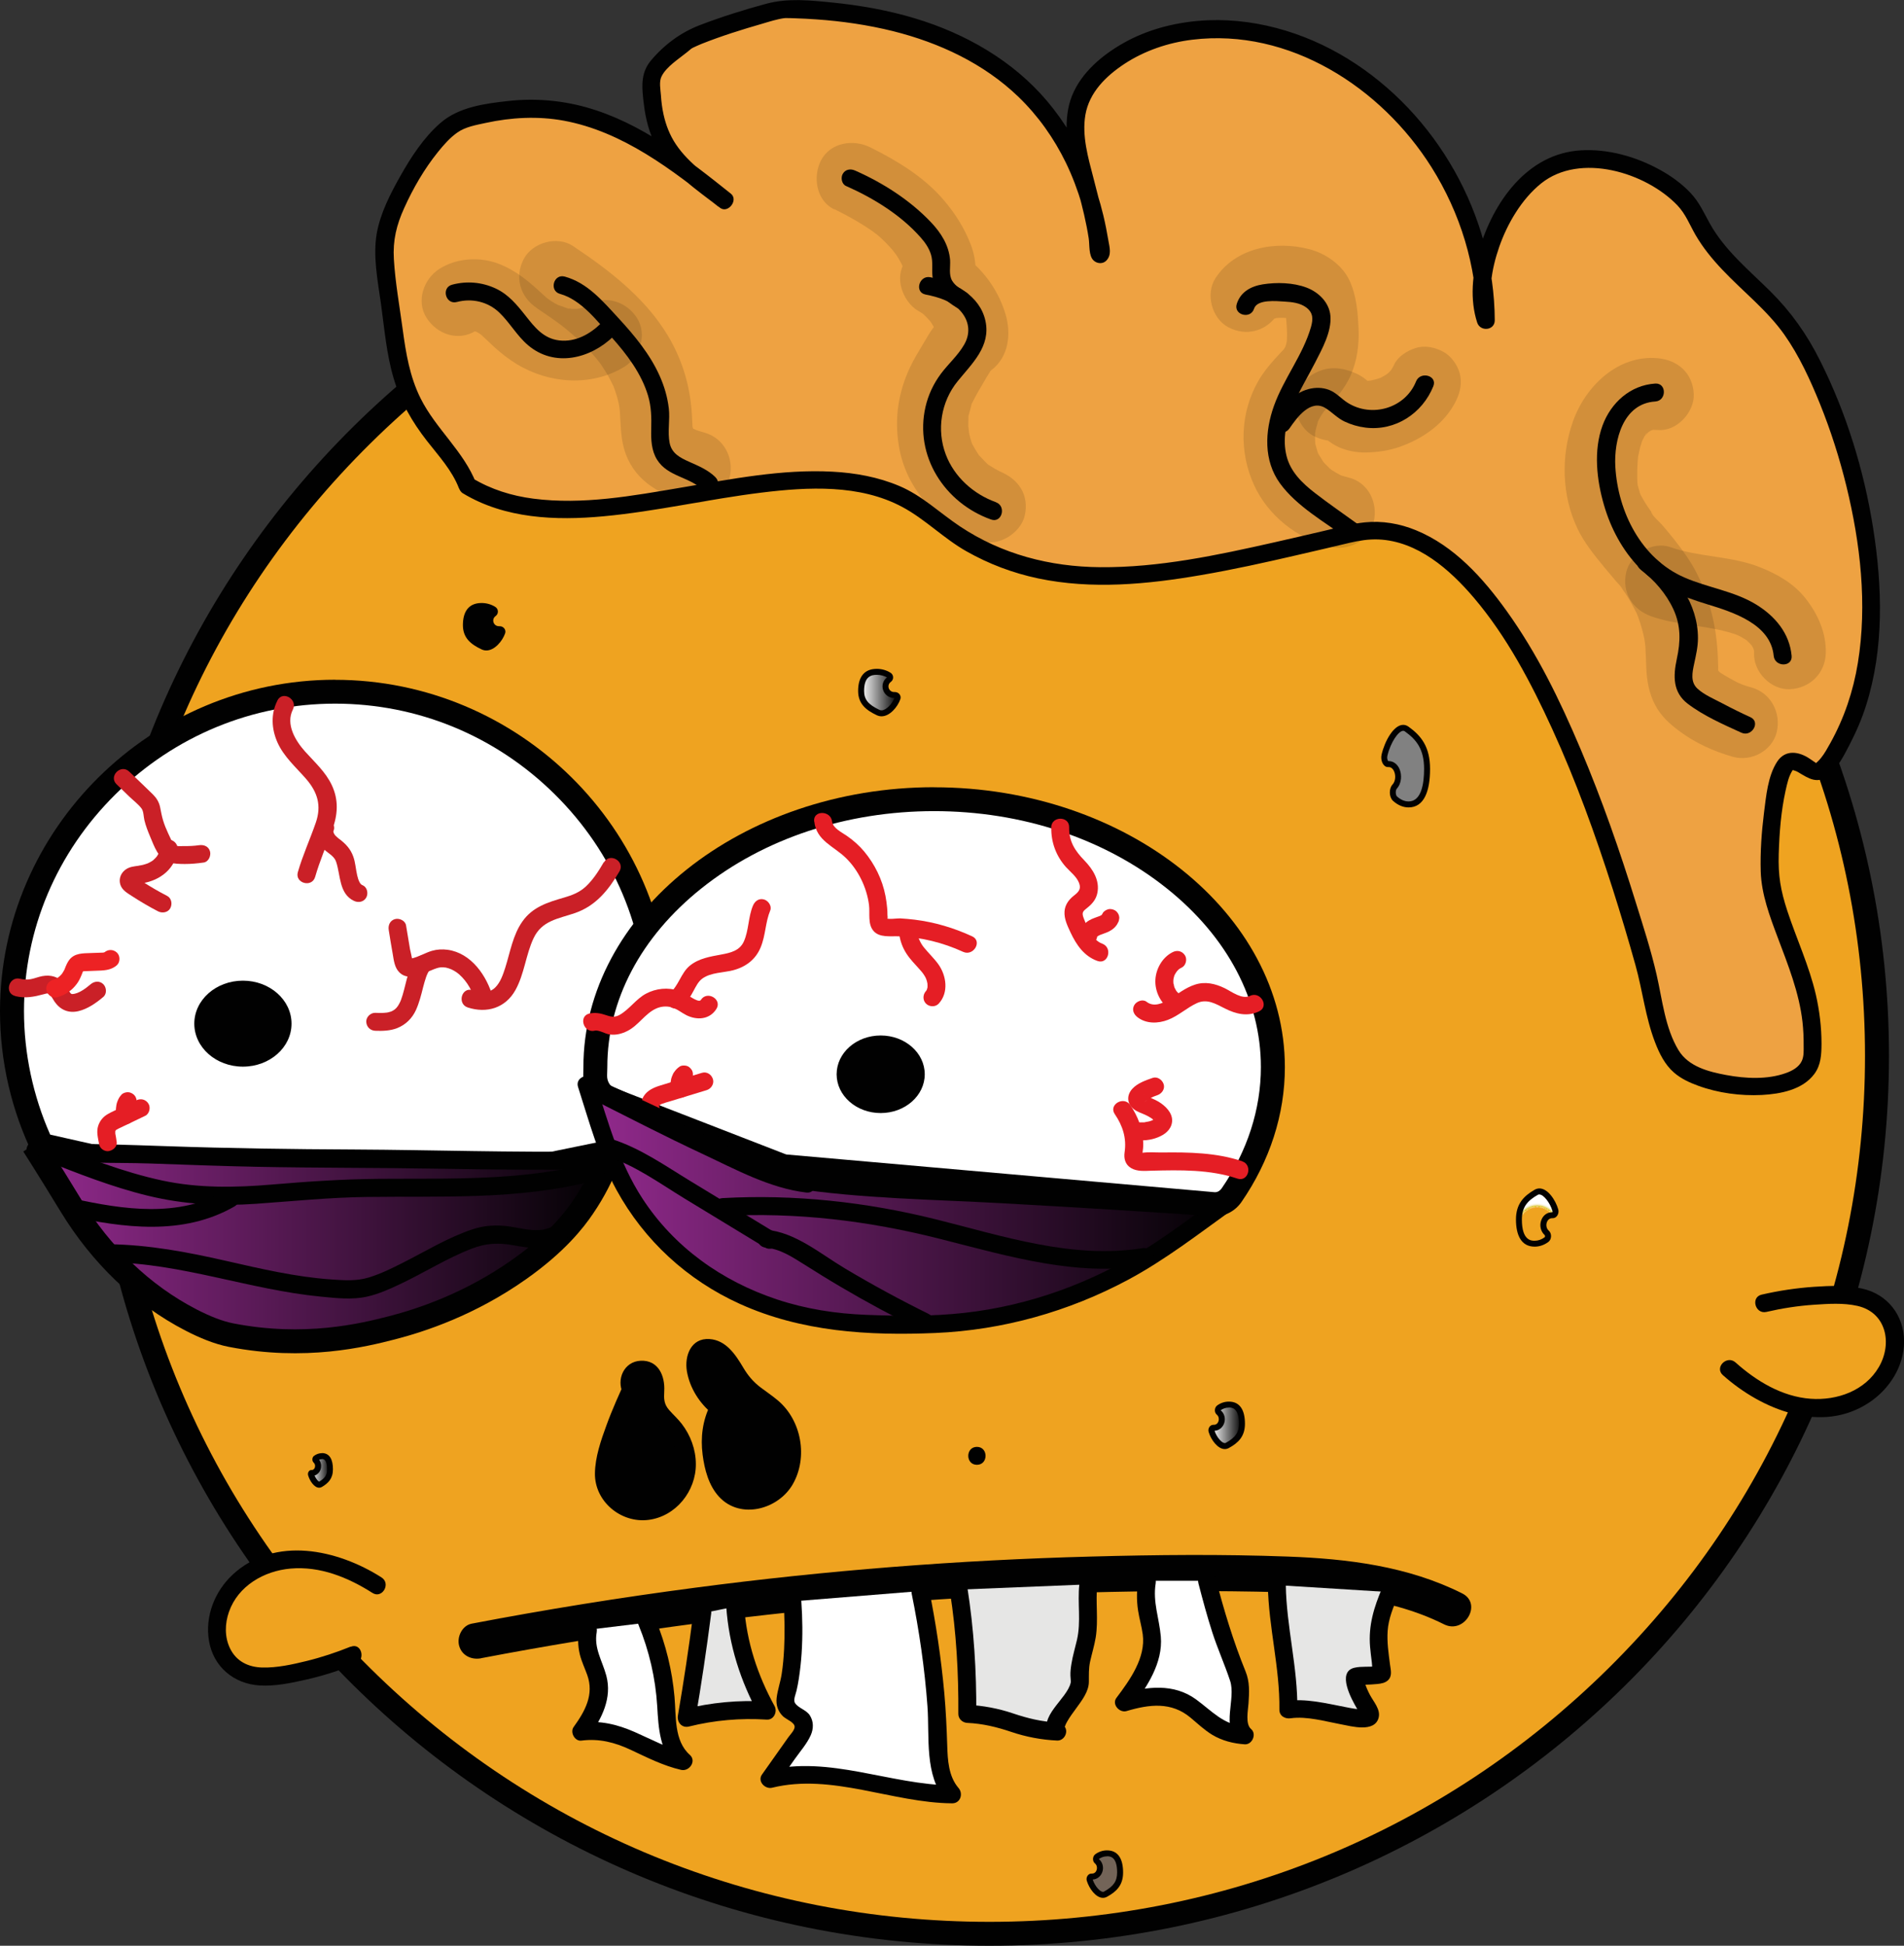 <?xml version="1.0" encoding="UTF-8"?>
<svg id="Layer_2" data-name="Layer 2" xmlns="http://www.w3.org/2000/svg" xmlns:xlink="http://www.w3.org/1999/xlink" viewBox="0 0 267.52 273.37">
  <rect x="0" y="0" width="267.52" height="273.37" fill="#333333" stroke="none"/>
  <defs>
    <style>
      .cls-1 {
        fill: url(#linear-gradient);
      }

      .cls-2 {
        opacity: .12;
      }

      .cls-3 {
        fill: url(#White_Black_2-2);
      }

      .cls-4 {
        fill: url(#White_Black_2-3);
      }

      .cls-5 {
        fill: #010101;
      }

      .cls-6 {
        fill: #efa320;
      }

      .cls-7 {
        fill: #ed2224;
      }

      .cls-8 {
        fill: #e6e6e5;
      }

      .cls-9 {
        fill: #eea242;
      }

      .cls-10 {
        fill: #fff;
      }

      .cls-11 {
        fill: #818181;
      }

      .cls-12 {
        fill: #736458;
      }

      .cls-13 {
        fill: #e51e25;
      }

      .cls-14 {
        fill: #ca2027;
      }

      .cls-15 {
        fill: url(#Golden_Ring);
      }

      .cls-16 {
        fill: url(#linear-gradient-2);
        stroke: #010101;
        stroke-miterlimit: 10;
        stroke-width: 3.36px;
      }

      .cls-17 {
        fill: url(#White_Black_2);
      }
    </style>
    <linearGradient id="White_Black_2" data-name="White, Black 2" x1="170.21" y1="200.24" x2="174.5" y2="200.24" gradientUnits="userSpaceOnUse">
      <stop offset="0" stop-color="#fff"/>
      <stop offset="1" stop-color="#010101"/>
    </linearGradient>
    <linearGradient id="White_Black_2-2" data-name="White, Black 2" x1="120.99" y1="97.3" x2="126.13" y2="97.3" xlink:href="#White_Black_2"/>
    <radialGradient id="Golden_Ring" data-name="Golden Ring" cx="3.74" cy="130.7" fx="3.74" fy="130.7" r="7.32" gradientTransform="translate(214.35 114.68) scale(.44)" gradientUnits="userSpaceOnUse">
      <stop offset=".74" stop-color="#fff" stop-opacity="0"/>
      <stop offset=".76" stop-color="#fff" stop-opacity="0"/>
      <stop offset=".77" stop-color="#fff" stop-opacity=".04"/>
      <stop offset=".79" stop-color="#fff" stop-opacity=".1"/>
      <stop offset=".79" stop-color="#fff" stop-opacity=".18"/>
      <stop offset=".8" stop-color="#fff" stop-opacity=".28"/>
      <stop offset=".81" stop-color="#fff" stop-opacity=".4"/>
      <stop offset=".82" stop-color="#fff" stop-opacity=".5"/>
      <stop offset=".82" stop-color="#dabf26"/>
      <stop offset=".83" stop-color="#f1dc3c"/>
      <stop offset=".84" stop-color="#f5e13f"/>
      <stop offset=".84" stop-color="#dabf26"/>
      <stop offset=".85" stop-color="#dfc845"/>
      <stop offset=".87" stop-color="#e7d676"/>
      <stop offset=".89" stop-color="#eee3a0"/>
      <stop offset=".91" stop-color="#f4edc2"/>
      <stop offset=".93" stop-color="#f9f5dd"/>
      <stop offset=".95" stop-color="#fcfaf0"/>
      <stop offset=".98" stop-color="#fefdfb"/>
      <stop offset="1" stop-color="#fff"/>
    </radialGradient>
    <linearGradient id="White_Black_2-3" data-name="White, Black 2" x1="43.69" y1="206.58" x2="46.37" y2="206.58" xlink:href="#White_Black_2"/>
    <linearGradient id="linear-gradient" x1="82.43" y1="169.25" x2="172.55" y2="169.25" gradientUnits="userSpaceOnUse">
      <stop offset="0" stop-color="#932a8e"/>
      <stop offset="1" stop-color="#010101"/>
    </linearGradient>
    <linearGradient id="linear-gradient-2" x1="4.71" y1="174.67" x2="85.21" y2="174.67" xlink:href="#linear-gradient"/>
  </defs>
  <g id="Layer_2-2" data-name="Layer 2">
    <g>
      <g>
        <ellipse class="cls-6" cx="139.01" cy="148.35" rx="124.72" ry="123.34"/>
        <path class="cls-5" d="m139.01,26.69c32.87,0,63.77,12.66,87.01,35.65,23.23,22.98,36.02,53.52,36.02,86.01s-12.79,63.04-36.02,86.01c-23.24,22.99-54.14,35.65-87.01,35.65s-63.77-12.66-87.01-35.65c-23.23-22.98-36.02-53.52-36.02-86.01s12.79-63.04,36.02-86.01c23.24-22.99,54.14-35.65,87.01-35.65m0-3.36c-69.81,0-126.4,55.97-126.4,125.02s56.59,125.02,126.4,125.02,126.4-55.97,126.4-125.02S208.82,23.33,139.01,23.33h0Z"/>
      </g>
      <g>
        <path class="cls-10" d="m5.86,160.88c-2.74-5.87-4.18-12.35-4.18-18.81,0-24.75,20.37-44.88,45.4-44.88s45.4,20.14,45.4,44.88c0,6.64-1.52,13.3-4.41,19.3l-41.91,8.58-40.3-9.07Z"/>
        <path class="cls-5" d="m47.08,98.86c11.6,0,22.56,4.52,30.86,12.73,8.29,8.2,12.86,19.02,12.86,30.47,0,6.12-1.34,12.25-3.89,17.82l-40.73,8.34-39.13-8.81c-2.41-5.45-3.68-11.41-3.68-17.35,0-11.45,4.57-22.27,12.86-30.47,8.3-8.21,19.26-12.73,30.86-12.73m0-3.36C21.25,95.5,0,116.52,0,142.07c0,7.02,1.6,13.95,4.69,20.27l41.44,9.33,43.07-8.82c3.25-6.45,4.95-13.57,4.95-20.78,0-25.54-21.25-46.56-47.08-46.56h0Z"/>
      </g>
      <g>
        <path class="cls-10" d="m170.73,169.18c-.08,0-.15,0-.23-.01l-60.05-5.29c-.25-.02-.49-.08-.72-.17l-24.1-9.36c-1.23-.48-2.06-1.84-2.01-3.32.01-.44.02-.83.02-1.13,0-20.75,21.35-37.64,47.6-37.64s47.6,16.88,47.6,37.64c0,6.27-2.01,12.49-5.8,18-.55.79-1.41,1.27-2.31,1.27Z"/>
        <path class="cls-5" d="m131.24,113.96c12.32,0,23.92,3.85,32.68,10.84,8.54,6.81,13.24,15.73,13.24,25.12,0,5.92-1.9,11.82-5.51,17.04-.24.34-.57.54-.92.54-.03,0-.05,0-.08,0l-60.05-5.29c-.09,0-.18-.03-.26-.06l-24.1-9.35c-.57-.22-.96-.93-.94-1.7.02-.46.03-.87.03-1.18,0-9.39,4.7-18.31,13.24-25.12,8.76-6.99,20.36-10.84,32.68-10.84m0-3.36c-27.03,0-49.28,17.75-49.28,39.32,0,.28-.01.66-.02,1.07-.07,2.2,1.18,4.2,3.08,4.94l24.1,9.35c.38.15.78.24,1.18.28l60.05,5.29c.13.01.25.02.38.02,1.44,0,2.81-.73,3.69-1.99,3.99-5.79,6.1-12.31,6.1-18.95,0-21.57-22.24-39.32-49.28-39.32h0Z"/>
      </g>
      <g>
        <path class="cls-5" d="m34.13,149.44c-3.53,0-6.41-2.52-6.41-5.62s2.87-5.62,6.41-5.62,6.41,2.52,6.41,5.62-2.87,5.62-6.41,5.62Z"/>
        <path class="cls-5" d="m34.13,138.62c3.3,0,5.99,2.33,5.99,5.2s-2.69,5.2-5.99,5.2-5.99-2.33-5.99-5.2,2.69-5.2,5.99-5.2m0-.84c-3.77,0-6.83,2.7-6.83,6.04s3.06,6.04,6.83,6.04,6.83-2.7,6.83-6.04-3.06-6.04-6.83-6.04h0Z"/>
      </g>
      <path class="cls-5" d="m67.61,232.97c17.9-3.42,35.97-5.93,54.13-7.48,18.22-1.56,36.52-2.19,54.81-1.87,8.9.16,18.22.53,26.34,4.59,2.89,1.45,5.45-2.9,2.54-4.35-7.62-3.82-16.09-4.86-24.51-5.17-9.2-.34-18.44-.25-27.64,0-18.61.49-37.19,1.95-55.64,4.38-10.5,1.38-20.96,3.06-31.37,5.05-1.34.26-2.1,1.86-1.76,3.1.38,1.4,1.76,2.02,3.1,1.76h0Z"/>
      <g>
        <path class="cls-10" d="m82.62,228.98c-1.1,5.67,4.72,6.61-.93,14.31,5.78-.83,8.65,2.9,14.35,4.16-2.25-1.89-2.26-5.24-2.45-8.16-.25-3.88-1.15-7.72-2.64-11.32"/>
        <path class="cls-5" d="m81.4,228.64c-.23,1.3-.24,2.57.08,3.85.25.98.69,1.89,1.03,2.84.98,2.75-.29,5.06-1.92,7.32-.52.73.17,2.02,1.09,1.9,2.49-.32,4.69.24,6.93,1.29s4.57,2.24,7.08,2.82c1.15.27,2.22-1.23,1.23-2.11-2.24-1.99-1.9-5.43-2.15-8.15-.33-3.71-1.21-7.33-2.62-10.77-.26-.63-.84-1.07-1.55-.88-.6.16-1.14.92-.88,1.55,1.49,3.64,2.38,7.47,2.62,11.4.18,3.05.34,6.46,2.79,8.64l1.23-2.11c-2.57-.6-4.81-1.85-7.21-2.9s-4.84-1.65-7.47-1.3l1.09,1.9c1.8-2.49,3.25-5.38,2.42-8.5-.56-2.09-1.76-3.85-1.35-6.11.28-1.59-2.14-2.27-2.43-.67h0Z"/>
      </g>
      <g>
        <path class="cls-10" d="m111.35,224.99c.28,3.82.22,9.2-.8,12.9-.15.55-.32,1.15-.12,1.69.42,1.13,2.18,1.36,2.51,2.52.2.72-.25,1.44-.68,2.06-1.37,1.93-2.74,3.87-4.11,5.8,8.36-2.16,17,2.15,25.64,2.14-1.84-2-1.91-4.97-1.98-7.67-.17-6.77-1.15-14.25-2.51-20.89"/>
        <path class="cls-5" d="m110.09,224.99c.16,2.23.19,4.47.08,6.7-.06,1.17-.16,2.34-.34,3.5s-.58,2.24-.71,3.38c-.11.98.18,1.87.89,2.56.47.45,1.69.87,1.64,1.52-.03.47-.64,1.08-.9,1.45-.41.58-.82,1.16-1.23,1.74-.82,1.16-1.64,2.32-2.46,3.48-.67.94.43,2.09,1.42,1.85,8.43-2.07,16.87,2.13,25.31,2.19,1.16,0,1.58-1.35.89-2.15-1.41-1.64-1.53-3.94-1.59-6-.08-2.45-.19-4.9-.41-7.34-.45-4.92-1.18-9.82-2.16-14.66-.32-1.59-2.75-.92-2.43.67,1.06,5.22,1.83,10.51,2.22,15.82.32,4.37-.47,9.73,2.59,13.29l.89-2.15c-8.74-.07-17.21-4.25-25.98-2.1l1.42,1.85c.82-1.16,1.64-2.32,2.46-3.48.75-1.06,1.69-2.12,2.22-3.31.41-.92.43-1.95-.14-2.82-.5-.76-1.62-1-2.07-1.72-.27-.43.11-1.26.22-1.74.13-.55.23-1.11.32-1.67.18-1.18.31-2.36.39-3.55.16-2.44.13-4.89-.04-7.33-.11-1.61-2.63-1.62-2.52,0h0Z"/>
      </g>
      <g>
        <path class="cls-8" d="m98.67,226.66c-.63,4.91-1.36,9.81-2.2,14.69,3.67-.93,7.49-1.27,11.27-1.02-2.6-4.7-4.09-9.28-4.44-14.62"/>
        <path class="cls-5" d="m97.41,226.66c-.62,4.8-1.34,9.59-2.16,14.36-.16.94.55,1.8,1.55,1.55,3.58-.89,7.25-1.21,10.94-.97.99.06,1.52-1.11,1.09-1.9-2.39-4.35-3.93-9.02-4.27-13.99-.11-1.61-2.63-1.62-2.52,0,.37,5.42,2,10.5,4.61,15.26l1.09-1.9c-3.9-.25-7.81.12-11.61,1.06l1.55,1.55c.86-4.99,1.6-10,2.25-15.03.09-.68-.64-1.26-1.26-1.26-.75,0-1.17.58-1.26,1.26h0Z"/>
      </g>
      <g>
        <path class="cls-8" d="m134.69,223.34c.9,5.65,1.26,11.74,1.21,17.46,6.01.23,6.62,2.25,12.63,2.48-1.17-1.58,3.47-5.25,3.18-7.2-.31-2.12.8-4.53,1.06-6.66.3-2.42-.16-4.39.13-6.82"/>
        <path class="cls-5" d="m133.48,223.67c.89,5.66,1.21,11.4,1.17,17.13,0,.7.58,1.23,1.26,1.26,2.17.1,4.15.58,6.19,1.27s4.21,1.11,6.44,1.21c.94.04,1.59-1.11,1.09-1.9-.1-.16-.07.12,0-.1.09-.25.19-.47.33-.7.37-.65.83-1.25,1.27-1.86.77-1.07,1.75-2.31,1.76-3.69.01-1-.04-1.87.18-2.87.25-1.12.59-2.22.78-3.35.4-2.48-.04-4.98.22-7.47.17-1.61-2.35-1.6-2.52,0-.28,2.6.26,5.22-.33,7.79-.26,1.13-.6,2.24-.78,3.38-.09.55-.16,1.11-.14,1.66,0,.31.08.77.04.97-.52,2.36-4.73,4.78-2.99,7.5l1.09-1.9c-2.17-.1-4.15-.58-6.19-1.27s-4.21-1.11-6.44-1.21l1.26,1.26c.04-5.96-.33-11.91-1.26-17.8-.25-1.6-2.68-.92-2.43.67h0Z"/>
      </g>
      <g>
        <path class="cls-10" d="m161.18,222.09c-1.2,6.98,4.01,7.55-3.23,17.08,10.97-3.36,9.47,4.21,16.95,4.62-1.71-1.27-.06-6.13-.87-8.09-1.97-4.73-3.15-8.65-4.42-13.61"/>
        <path class="cls-5" d="m159.96,221.76c-.25,1.53-.29,3.02-.05,4.55.17,1.11.5,2.19.65,3.31.44,3.29-1.79,6.39-3.7,8.93-.68.9.44,2.14,1.42,1.85,3.22-.96,6.3-1.33,8.99.92.99.83,1.94,1.73,3.05,2.41,1.4.84,2.96,1.23,4.57,1.34,1.05.07,1.72-1.45.89-2.15s-.42-2.64-.36-3.58c.11-1.59.19-3.04-.42-4.53-1.73-4.24-3.04-8.61-4.19-13.04-.41-1.57-2.84-.9-2.43.67.6,2.31,1.22,4.62,1.95,6.89s1.74,4.51,2.5,6.8c.87,2.6-1.31,6.47,1.17,8.57l.89-2.15c-2.98-.2-4.59-2.15-6.84-3.79-3.12-2.28-6.93-1.83-10.44-.78l1.42,1.85c2.12-2.82,4.39-6.2,4.07-9.9-.22-2.57-1.15-4.86-.72-7.49.26-1.59-2.17-2.27-2.43-.67h0Z"/>
      </g>
      <g>
        <path class="cls-8" d="m179.4,222.7c.05,5.2,1.72,12.3,1.62,17.5,4.31-.68,13.18,3.08,11.2-.01-1.83-2.86-1.97-4.51-1.78-4.61.43-.23,3.83-.04,3.77-.51-.67-5.29-1.02-6.47,1.1-11.38"/>
        <path class="cls-5" d="m178.14,222.7c.09,5.87,1.7,11.62,1.62,17.5-.01.9.81,1.33,1.59,1.21,2.26-.32,4.85.44,7.11.86,1.44.27,4.63,1.17,5.23-.89.35-1.19-.73-2.32-1.23-3.29-.29-.56-.55-1.13-.72-1.74-.05-.17-.09-.34-.12-.51.05.37.01.01.01.01,0-.03,0-.07,0-.1-.01.47-.28.81-.81,1.02,0,0,.12-.02.17-.03.26-.02.53-.03.79-.04.57-.02,1.14-.04,1.71-.1s1.1-.14,1.52-.52c.65-.61.39-1.46.29-2.23-.2-1.56-.44-3.14-.33-4.71.11-1.67.77-3.29,1.42-4.81.27-.63.18-1.34-.45-1.72-.53-.32-1.46-.17-1.72.45-1.17,2.72-1.97,5.32-1.72,8.3.06.74.16,1.48.25,2.21.05.42.04.95.17,1.34.21.62,1.09-.76.62-.84-.02,0-.36.06-.19.03-1,.14-2.05-.02-3.04.21-2.55.59-.38,4.49.32,5.69.19.33.41.65.6.98.12.22,0,.07.02-.08.03-.35.2-.53.47-.73.21-.15-.03.06-.07,0,.01.02.29-.01,0,0-.92.01-1.68-.15-2.6-.33-2.73-.52-5.56-1.25-8.36-.85l1.59,1.21c.08-5.88-1.53-11.63-1.62-17.5-.02-1.62-2.54-1.62-2.52,0h0Z"/>
      </g>
      <g>
        <path class="cls-5" d="m89.12,194.24c-1.55,3.4-3.1,6.83-3.94,10.46-.27,1.16-.46,2.38-.22,3.54.53,2.53,3.26,4.33,5.87,4.07,2.6-.26,4.84-2.36,5.48-4.88s-.22-5.28-1.97-7.2c-.83-.9-1.88-1.71-2.19-2.89-.36-1.39.39-3.06-.48-4.21-.55-.73-1.7-.93-2.47-.43s-1.03,1.63-.57,2.42"/>
        <path class="cls-5" d="m88.03,193.6c-.99,2.18-1.99,4.37-2.81,6.62-.78,2.13-1.6,4.48-1.63,6.78-.05,3.94,3.64,7.02,7.51,6.54s6.7-4.05,6.67-7.87c-.01-2.02-.74-4.01-1.97-5.61-.54-.71-1.19-1.28-1.78-1.95-.74-.85-.75-1.57-.69-2.66.12-2.13-.82-4.39-3.32-4.27-2.34.11-3.44,2.62-2.48,4.58.72,1.46,2.89.18,2.18-1.27-.17-.36.04-.76.42-.8.6-.07.7.58.71,1.03.04,1.48-.23,2.81.61,4.14.72,1.15,1.88,1.94,2.62,3.08.78,1.2,1.23,2.59,1.18,4.03-.09,2.5-2.11,4.97-4.7,5.1-1.25.07-2.49-.44-3.37-1.33-1.05-1.05-1.21-2.42-.97-3.84.64-3.85,2.39-7.51,3.99-11.04.67-1.47-1.5-2.75-2.18-1.27h0Z"/>
      </g>
      <g>
        <path class="cls-5" d="m100.89,198.03c-1.28,2.43-1.25,5.37-.57,8.03.36,1.41.93,2.83,2.06,3.77,1.88,1.57,4.92,1.22,6.73-.42,1.81-1.65,2.45-4.29,2.1-6.69-.22-1.48-.79-2.93-1.77-4.07-1.45-1.69-3.67-2.61-5.08-4.34-.69-.85-1.16-1.85-1.76-2.76s-1.41-1.77-2.46-2.08c-.49-.14-1.05-.15-1.5.09-.96.5-1.09,1.82-.89,2.88.4,2.11,1.61,4.05,3.32,5.36"/>
        <path class="cls-5" d="m99.8,197.39c-1.09,2.18-1.39,4.57-1.08,6.98.27,2.09.85,4.33,2.31,5.92,3.01,3.26,8.35,1.77,10.37-1.78,2.15-3.78,1.21-8.96-2.1-11.75-.78-.66-1.63-1.22-2.43-1.83-1.03-.78-1.77-1.66-2.43-2.77-1.08-1.82-2.42-3.88-4.76-4.03-2.59-.17-3.53,2.36-3.17,4.52.4,2.37,1.8,4.56,3.67,6.04,1.26.99,3.05-.78,1.78-1.78-1.21-.95-2.17-2.16-2.68-3.62-.27-.78-.89-3.24.77-2.51,1.49.66,2.1,2.65,3,3.88s2.19,2.19,3.46,3.11,2.48,2.01,3.05,3.58c.53,1.44.63,3.04.22,4.53-.7,2.55-3.71,4.91-6.32,3.2-1.48-.97-1.96-3.06-2.21-4.69-.3-1.93-.15-3.95.73-5.71.72-1.45-1.45-2.72-2.18-1.27h0Z"/>
      </g>
      <g>
        <path class="cls-9" d="m65.68,68.22c17.67,10.85,48.67-9.58,64.97,4.11,15.82,13.28,33.26,8.66,59.32,2.57,19.77-4.62,34.08,35.41,41.19,60.95,1.18,4.25,1.83,11.6,5.13,14.13,4.15,3.19,17.96,4.43,18.32-1.81.58-10.16-4.43-16.25-5.86-24.28-.48-2.68.31-16.98,2.96-16.98,3.09,0,3.03,5.21,7.55-3.89,7.89-15.91,1.46-41.96-6.69-55.49-3.83-6.34-11.1-10.05-14.1-16.86-2.54-5.77-13.26-10.21-20.03-7.54-6.77,2.67-12.08,14.79-9.67,21.83,0-17.18-11.58-33.71-27.4-39.14-9.15-3.14-20.23-2.36-27.18,4.53-6.71,6.66-.6,14.54.29,25.27.02.2.26-.05.23-.25C151.18,10.42,132.57,1.6,110.36,1.23c-1.44-.02-12.98,3.63-14.07,4.6-1.17,1.04-4.79,3.61-4.79,5.2,0,9.64,3.42,11.77,10.28,17.07-12.28-9.84-21.77-15.78-36.72-11.35-4.23,1.25-10.38,12.15-10.96,16.65-.43,3.31.99,10.82,1.37,14.14,1.45,12.48,7.81,14.33,10.21,20.69"/>
        <path class="cls-5" d="m65.04,69.31c5.91,3.57,13.03,3.85,19.73,3.23,7.47-.69,14.79-2.42,22.23-3.33,6.53-.8,13.79-1.19,19.78,2.02,3.21,1.72,5.79,4.4,8.98,6.21s6.55,3.07,10.08,3.82c7.56,1.59,15.36.84,22.9-.46,4.51-.77,8.97-1.76,13.42-2.79,2.5-.57,4.99-1.16,7.48-1.75,1.34-.31,2.64-.52,4.03-.47,5.5.23,10.03,4.22,13.42,8.2,4.63,5.45,8.04,11.95,11,18.42,3.34,7.3,6.07,14.87,8.51,22.51,1.13,3.54,2.19,7.1,3.19,10.68s1.4,7.33,2.74,10.81c.6,1.57,1.38,3.17,2.68,4.29.98.85,2.17,1.4,3.38,1.84,2.81,1.03,5.97,1.45,8.95,1.3,2.61-.14,5.72-.72,7.38-2.95.94-1.27,1-2.73,1.01-4.26,0-2.3-.28-4.61-.79-6.86-.94-4.06-2.71-7.84-4.01-11.78-.96-2.94-1.3-4.97-1.21-8s.32-5.99.96-8.9c.22-.98.44-2.08,1.02-2.92-.11.16.13-.31.02-.03.02-.05-.23-.03-.05.04.19.08.44.11.73.28,1.53.91,2.81,1.83,4.44.39,1.23-1.08,2.04-2.71,2.79-4.14.94-1.81,1.76-3.68,2.37-5.63,2.53-7.97,2.28-16.67.99-24.84s-3.77-16.23-7.48-23.61c-1.82-3.63-4.04-6.79-6.93-9.66-3.03-3.01-6.46-5.8-8.56-9.6-.84-1.52-1.47-2.96-2.68-4.25s-2.74-2.4-4.31-3.26c-3.32-1.84-7.26-2.96-11.08-2.74-7.59.43-12.37,7.32-14.34,14.07-.94,3.24-1.32,6.87-.26,10.13.43,1.32,2.48,1.13,2.47-.33-.07-14.69-8.14-29.02-20.65-36.73-6.22-3.83-13.63-5.95-20.96-5.33-3.66.31-7.27,1.28-10.49,3.08-3.01,1.69-5.97,4.15-7.29,7.43s-.71,7.12.13,10.56c.5,2.05,1.08,4.09,1.56,6.15.25,1.11.48,2.23.65,3.35.14.9-.03,2.45.7,3.11.49.45,1.29.51,1.78,0,.77-.81.45-1.84.28-2.83-.2-1.18-.43-2.36-.71-3.53-.5-2.06-1.13-4.1-1.93-6.06-1.47-3.63-3.44-7-5.98-10-4.81-5.68-11.43-9.45-18.49-11.59-3.82-1.16-7.77-1.85-11.73-2.25-3.12-.31-6.19-.64-9.24.18s-6.32,1.85-9.37,3.02c-2.67,1.03-5.01,2.78-6.85,4.99-1.51,1.82-1.23,3.92-.96,6.15.25,2.05.75,4.05,1.74,5.87,2,3.69,5.71,6.13,8.95,8.63,1.12.87,2.64-1.08,1.53-1.98-6.14-4.91-12.65-9.99-20.34-12.14-3.55-.99-7.29-1.29-10.96-.88-3.29.37-6.93.84-9.51,3.09-2.34,2.03-4.13,4.79-5.64,7.47-1.38,2.45-2.78,5.17-3.29,7.96-.58,3.2.11,6.68.56,9.86.49,3.5.78,7.12,1.78,10.52s2.61,6.18,4.71,8.87c1.64,2.1,3.5,4.1,4.48,6.63.58,1.5,3.02.85,2.43-.67-1.75-4.52-5.67-7.65-7.82-11.96-1.52-3.05-2.06-6.34-2.51-9.68s-1.04-6.56-1.24-9.87c-.16-2.63.37-4.81,1.46-7.2,1.25-2.77,2.82-5.48,4.73-7.85.79-.98,1.67-1.99,2.7-2.72,1.17-.83,2.65-1.07,4.02-1.37,3.58-.78,7.32-.98,10.94-.32,8.31,1.53,15.28,6.92,21.72,12.07l1.53-1.98c-2.61-2.01-5.61-3.98-7.47-6.76-.86-1.28-1.41-2.7-1.74-4.2-.2-.9-.31-1.81-.37-2.72-.06-.81-.28-1.88.09-2.62.67-1.38,2.44-2.47,3.6-3.42.13-.11.71-.58.59-.5-.19.13.19-.1.23-.12.4-.18.79-.37,1.19-.53,2.79-1.11,5.67-2.01,8.55-2.84,1.03-.3,2.11-.66,3.18-.79-.24.03,0,0,.1,0,.44-.01.88.02,1.32.03.98.03,1.96.08,2.94.15,3.65.25,7.29.78,10.84,1.66,6.5,1.63,12.74,4.54,17.6,9.22,2.77,2.67,5,5.82,6.68,9.28.92,1.9,1.66,3.88,2.26,5.91.33,1.11.61,2.24.85,3.37.11.53.22,1.06.31,1.59.05.3.11.6.16.91l.06.37c.02.55.11.5.28-.17h1.78l-.07-.07.37.89c-.33-3.67-1.23-7.21-2.16-10.76-.73-2.8-1.61-5.85-1.11-8.77.54-3.16,2.9-5.47,5.48-7.17,2.85-1.87,6.17-2.99,9.54-3.4,13.63-1.66,26.55,6.69,33.61,17.91,4.05,6.44,6.36,13.91,6.4,21.53l2.47-.33c-1.07-3.27-.45-6.86.66-10.04s3.11-6.66,5.89-8.89c5.45-4.36,14.68-1.55,19.12,3.08,1.18,1.24,1.72,2.71,2.56,4.17,1.03,1.78,2.34,3.38,3.75,4.87,2.88,3.05,6.27,5.67,8.71,9.11,2.1,2.97,3.68,6.43,5.04,9.79,1.51,3.75,2.74,7.61,3.7,11.53,1.96,8.02,2.95,16.61,1.61,24.82-.65,3.98-1.91,7.74-3.87,11.27-.4.71-.8,1.46-1.32,2.1-.14.18-.3.35-.47.51-.05.05-.36.33-.22.18-.01.02.05.05-.05-.02-.27-.19-.55-.37-.82-.56-1.54-1.05-3.45-1.34-4.59.4-1.32,2.02-1.55,4.85-1.85,7.18-.34,2.73-.54,5.51-.46,8.26.1,3.18,1.26,6.27,2.37,9.22,1.46,3.88,3.03,7.77,3.5,11.92.12,1.1.17,2.21.16,3.31,0,.7.05,1.48-.25,2.14-.4.89-1.36,1.41-2.24,1.72-2.61.94-5.69.78-8.37.28-2.49-.46-5.32-1.18-6.72-3.49-1.9-3.14-2.27-7.09-3.08-10.61s-1.87-6.77-2.91-10.11c-2.26-7.3-4.78-14.52-7.76-21.56s-6.1-13.42-10.37-19.39c-3.32-4.64-7.4-9.19-12.79-11.39-2.26-.93-4.73-1.35-7.16-1.1-1.89.19-3.74.73-5.59,1.16-2.37.55-4.73,1.11-7.1,1.64-8.03,1.81-16.23,3.57-24.51,3.5-7.04-.06-13.81-1.81-19.7-5.74-2.88-1.92-5.28-4.3-8.51-5.67-2.98-1.26-6.18-1.84-9.4-2.01-7.09-.38-14.2,1.04-21.15,2.22s-13.94,2.47-20.88,1.57c-3.02-.39-5.95-1.3-8.56-2.88-1.39-.84-2.66,1.34-1.27,2.18h0Z"/>
      </g>
      <g>
        <path class="cls-17" d="m172.09,203.16c-.72,0-1.56-1.11-1.86-2.1-.04-.12-.02-.26.06-.36.02-.03.09-.11.19-.11.56,0,.95-.29,1.12-.75.19-.51.04-1.07-.35-1.41-.09-.07-.13-.19-.13-.33,0-.13.06-.25.15-.31.42-.3.9-.46,1.4-.46,1.22,0,1.84.91,1.84,2.69,0,1.59-.82,2.37-2.04,3.04-.12.07-.24.1-.36.1Z"/>
        <path class="cls-5" d="m172.66,197.75c.39,0,1.42,0,1.42,2.27,0,1.22-.49,1.94-1.82,2.68-.08.04-.13.05-.16.05-.41,0-1.13-.77-1.45-1.73.6-.03,1.12-.43,1.34-1.03.25-.67.05-1.43-.48-1.85.35-.25.74-.38,1.15-.38m0-.84c-.59,0-1.16.19-1.64.54-.41.3-.44.98-.05,1.3.53.45.26,1.42-.4,1.42h-.1c-.46,0-.8.52-.65,1.01.33,1.09,1.27,2.4,2.27,2.4.19,0,.38-.05.57-.15,1.32-.72,2.26-1.62,2.26-3.41s-.62-3.11-2.26-3.11h0Z"/>
      </g>
      <g>
        <path class="cls-3" d="m123.87,100.22c-.17,0-.33-.04-.48-.11-1.44-.68-2.39-1.45-2.39-3.03,0-1.79.75-2.69,2.21-2.69.6,0,1.19.17,1.7.48.11.07.17.18.18.3,0,.12-.05.23-.15.3-.43.31-.61.84-.44,1.34.16.51.62.84,1.15.84h.11c.13,0,.24.06.32.16.04.05.09.16.04.29-.36,1.02-1.35,2.12-2.25,2.12Z"/>
        <path class="cls-5" d="m123.2,94.81c.52,0,1.02.14,1.43.36-.55.42-.76,1.11-.55,1.77.22.67.84,1.13,1.55,1.13h.04c-.33.83-1.15,1.73-1.81,1.73-.1,0-.2-.02-.3-.07-1.57-.74-2.15-1.46-2.15-2.65,0-2.01.96-2.27,1.79-2.27m0-.84c-1.91,0-2.63,1.32-2.63,3.11s1.1,2.69,2.63,3.41c.22.1.44.15.66.15,1.16,0,2.26-1.31,2.64-2.4.18-.5-.22-1.01-.76-1.01h-.11c-.77,0-1.09-.97-.47-1.42.46-.33.43-1.01-.05-1.3-.56-.35-1.23-.54-1.92-.54h0Z"/>
      </g>
      <g>
        <path class="cls-11" d="m197.91,113.01c-.68,0-1.34-.28-1.91-.82-.38-.36-.4-1.28-.04-1.68.58-.64.59-1.65.3-2.31-.24-.54-.65-.85-1.14-.85h-.13c-.12,0-.22-.1-.26-.17-.17-.22-.3-.64-.2-1.08.42-1.82,1.61-3.84,2.62-3.84.17,0,.34.06.52.18,1.48,1.06,2.85,2.47,2.85,5.59,0,2.27-.45,4.99-2.6,4.99Z"/>
        <path class="cls-5" d="m197.15,102.67s.12,0,.27.11c1.6,1.15,2.67,2.48,2.67,5.25,0,2.08-.38,4.57-2.18,4.57-.57,0-1.13-.25-1.63-.71-.2-.19-.24-.84-.02-1.09.7-.77.72-1.97.37-2.77-.3-.69-.87-1.1-1.52-1.1h-.06c-.08-.09-.2-.38-.12-.73.46-1.95,1.58-3.52,2.22-3.52m0-.84c-1.33,0-2.59,2.27-3.03,4.17-.2.86.26,1.76.87,1.76h.13c.88,0,1.25,1.69.53,2.46h0c-.52.57-.49,1.75.06,2.27.65.6,1.41.94,2.2.94,2.19,0,3.02-2.3,3.02-5.41s-1.26-4.67-3.02-5.93c-.25-.18-.51-.26-.76-.26h0Z"/>
      </g>
      <g>
        <path class="cls-5" d="m68.33,90.98c-.17,0-.33-.04-.48-.11-1.44-.68-2.39-1.45-2.39-3.03,0-1.79.75-2.69,2.21-2.69.6,0,1.19.16,1.7.48.11.07.17.18.18.3,0,.12-.05.23-.15.3-.43.31-.61.84-.44,1.34.16.51.62.84,1.15.84h.11c.13,0,.24.06.32.16.04.05.09.16.04.29-.36,1.02-1.35,2.12-2.25,2.12Z"/>
        <path class="cls-5" d="m67.67,85.56c.52,0,1.02.14,1.43.36-.55.42-.76,1.11-.55,1.77.22.67.84,1.13,1.55,1.13h.04c-.33.83-1.15,1.73-1.81,1.73-.1,0-.2-.02-.3-.07-1.57-.74-2.15-1.46-2.15-2.65,0-2.01.96-2.27,1.79-2.27m0-.84c-1.91,0-2.63,1.32-2.63,3.11s1.1,2.69,2.63,3.41c.22.1.44.15.66.15,1.16,0,2.26-1.31,2.64-2.4.18-.5-.22-1.01-.76-1.01h-.11c-.77,0-1.09-.97-.47-1.42.46-.33.43-1.01-.05-1.3-.56-.35-1.23-.54-1.92-.54h0Z"/>
      </g>
      <g>
        <path class="cls-15" d="m215.63,174.74c-1.47,0-2.21-1.14-2.21-3.39,0-2.01.97-2.98,2.43-3.82.15-.09.3-.13.45-.13.89,0,1.87,1.36,2.24,2.64.07.23,0,.44-.1.56-.04.06-.13.15-.26.15h-.11c-.49,0-.92.32-1.11.83-.22.59-.08,1.25.37,1.65.12.11.19.29.18.49,0,.19-.09.37-.21.46-.5.38-1.07.58-1.66.58Z"/>
        <path class="cls-5" d="m216.29,167.82c.59,0,1.5,1.16,1.84,2.33.02.07,0,.14-.02.17h-.05c-.67,0-1.25.42-1.5,1.1-.29.75-.09,1.6.48,2.11.02.02.04.08.04.16,0,.08-.03.14-.05.14-.42.32-.91.49-1.41.49-.44,0-1.79,0-1.79-2.98,0-1.81.85-2.67,2.22-3.46.08-.05.16-.07.24-.07m0-.84c-.22,0-.44.06-.66.18-1.54.89-2.63,1.99-2.63,4.18s.73,3.82,2.63,3.82c.69,0,1.35-.24,1.92-.66.48-.36.51-1.2.05-1.6h0c-.62-.55-.3-1.74.47-1.74h.11c.53,0,.93-.63.76-1.24-.39-1.34-1.48-2.94-2.64-2.94h0Z"/>
      </g>
      <g>
        <path class="cls-4" d="m44.85,208.6c-.38,0-.94-.7-1.15-1.44-.03-.11.03-.2.05-.21h0c.42,0,.73-.23.87-.59.16-.42.06-.89-.26-1.17-.03-.03-.05-.09-.05-.16,0-.06.03-.12.06-.15.26-.2.56-.31.87-.31.28,0,1.13,0,1.13,1.85,0,1.11-.54,1.65-1.34,2.12-.06.04-.12.05-.18.05Z"/>
        <path class="cls-5" d="m45.24,204.99c.19,0,.71,0,.71,1.43,0,.81-.28,1.26-1.11,1.75-.15-.06-.45-.4-.64-.86.36-.12.67-.41.82-.8.18-.48.11-1.02-.18-1.42.13-.06.27-.09.4-.09m0-.84c-.41,0-.8.14-1.13.39-.28.22-.3.71-.03.95.36.33.18,1.03-.27,1.03h-.07c-.31,0-.55.38-.45.74.23.8.87,1.75,1.55,1.75.13,0,.26-.03.39-.11.9-.53,1.55-1.18,1.55-2.49s-.43-2.27-1.55-2.27h0Z"/>
      </g>
      <g>
        <path class="cls-12" d="m154.97,266.21c-.72,0-1.56-1.11-1.87-2.1-.04-.12-.02-.26.06-.36.02-.03.09-.11.19-.11.56,0,.95-.29,1.12-.75.19-.51.04-1.07-.35-1.4-.09-.07-.13-.2-.13-.33,0-.13.06-.25.15-.31.42-.3.9-.46,1.4-.46,1.22,0,1.84.91,1.84,2.69,0,1.59-.82,2.37-2.04,3.04-.12.07-.24.1-.36.1Z"/>
        <path class="cls-5" d="m155.54,260.8c.39,0,1.42,0,1.42,2.27,0,1.22-.49,1.94-1.82,2.68-.08.04-.13.05-.16.05-.41,0-1.13-.77-1.45-1.73.6-.03,1.12-.43,1.34-1.03.25-.67.05-1.43-.48-1.85.35-.25.74-.38,1.15-.38m0-.84c-.59,0-1.16.19-1.64.54-.41.3-.44.98-.05,1.3.53.45.26,1.42-.4,1.42h-.1c-.46,0-.8.52-.65,1.01.33,1.09,1.27,2.4,2.27,2.4.19,0,.38-.05.57-.15,1.32-.72,2.26-1.62,2.26-3.41s-.62-3.11-2.26-3.11h0Z"/>
      </g>
      <g>
        <path class="cls-6" d="m247.84,183.11c3.33-.78,6.75-1.17,10.17-1.15,2.17.01,4.51.25,6.16,1.64,1.36,1.15,2.05,2.95,2.08,4.72.07,3.31-2.05,6.46-4.98,8.07-2.93,1.61-6.52,1.78-9.75.9-3.23-.88-6.11-2.75-8.58-4.98"/>
        <path class="cls-5" d="m248.18,184.32c2.21-.51,4.45-.86,6.72-1.01,1.98-.13,4.11-.28,6.06.16,4.08.91,4.96,5.27,3.03,8.59s-5.84,4.73-9.59,4.46c-4.01-.29-7.62-2.48-10.55-5.1-1.21-1.08-3,.7-1.78,1.78,5.42,4.83,13.87,8.34,20.6,3.82,2.82-1.89,4.86-5.08,4.86-8.54,0-3.66-2.32-6.65-5.89-7.44-2.19-.49-4.51-.4-6.73-.25-2.49.17-4.96.54-7.39,1.1-1.58.36-.91,2.79.67,2.43h0Z"/>
      </g>
      <g>
        <path class="cls-6" d="m49.61,232.56c-3.16,1.3-6.48,2.22-9.86,2.75-2.15.33-4.49.47-6.35-.65-1.53-.92-2.5-2.59-2.82-4.33-.6-3.26.98-6.7,3.61-8.75s6.15-2.79,9.48-2.43,6.48,1.74,9.28,3.55"/>
        <path class="cls-5" d="m49.28,231.34c-2.03.82-4.11,1.51-6.23,2.03-2.01.49-4.12.96-6.2.91-1.97-.05-3.65-.87-4.53-2.69-.78-1.61-.73-3.47-.15-5.13,1.28-3.65,4.92-5.75,8.64-6.08,4.15-.37,8.08,1.23,11.52,3.42,1.37.87,2.64-1.31,1.27-2.18-6.16-3.93-14.99-5.89-20.92-.38-2.51,2.34-3.9,5.86-3.32,9.28.61,3.65,3.49,6.06,7.13,6.28,2.14.13,4.36-.33,6.44-.8,2.4-.54,4.75-1.29,7.03-2.21,1.48-.6.83-3.04-.67-2.43h0Z"/>
      </g>
      <path class="cls-5" d="m251.73,92.14c-.29-3.17-2.33-5.58-4.97-7.2-3.12-1.91-6.82-2.37-10.13-3.82-6.03-2.65-9.31-9.21-9.67-15.56-.21-3.71,1.08-8.87,5.61-9.15,1.61-.1,1.62-2.62,0-2.52-3.5.22-6.23,2.69-7.41,5.9-1.29,3.51-.82,7.67.21,11.18.94,3.25,2.59,6.35,4.96,8.79,2.65,2.73,5.99,4.05,9.55,5.14s8.91,2.76,9.33,7.24c.15,1.6,2.67,1.62,2.52,0h0Z"/>
      <path class="cls-5" d="m190.63,73.54c-1.96-1.42-3.97-2.8-5.88-4.28-1.77-1.37-3.44-2.97-3.99-5.22-1.15-4.69,2-9.15,4.02-13.1.98-1.91,2.32-4.32,2.15-6.53-.14-1.9-1.66-3.37-3.37-4.01-1.86-.7-4.19-.76-6.14-.45-1.67.27-3.12,1.07-3.65,2.75-.49,1.55,1.94,2.21,2.43.67.43-1.37,3.21-1.06,4.26-1s2.22.18,3.09.84c.97.74.96,1.62.65,2.73-1.13,3.93-3.82,7.23-5.2,11.07-1.29,3.59-1.48,7.7.85,10.91s6.31,5.46,9.52,7.78c1.32.95,2.57-1.23,1.27-2.18h0Z"/>
      <path class="cls-5" d="m139.92,70.55c-3.14-1.12-5.86-3.56-7.04-6.71-1.3-3.45-.66-7.4,1.66-10.26,2.04-2.52,4.69-4.92,3.92-8.49s-4.4-5.49-7.75-6.14c-1.58-.31-2.26,2.12-.67,2.43,1.84.36,3.82.96,5.05,2.47,1.13,1.38,1.27,3.03.38,4.57s-2.22,2.69-3.26,4.08-1.78,2.97-2.17,4.65c-1.59,6.93,2.69,13.52,9.21,15.84,1.53.55,2.19-1.89.67-2.43h0Z"/>
      <path class="cls-5" d="m100.53,67.05c-1.05-1.03-2.33-1.56-3.65-2.15s-2.48-1.17-2.79-2.65c-.32-1.58.07-3.28-.12-4.88s-.63-3.09-1.28-4.55c-1.36-3.05-3.54-5.68-5.79-8.12s-4.38-4.97-7.55-5.84c-1.57-.43-2.23,2-.67,2.43,2.99.82,5.28,3.87,7.26,6.1,2.14,2.4,4.19,5.09,5.12,8.22.46,1.56.48,3.07.44,4.68-.04,1.48.02,3.02.83,4.31,1.49,2.38,4.54,2.38,6.41,4.23,1.16,1.14,2.94-.64,1.78-1.78h0Z"/>
      <path class="cls-5" d="m84.43,45.44c-1.55,1.52-3.6,2.65-5.84,2.39s-3.47-1.86-4.72-3.44-2.43-3.02-4.23-3.86c-1.93-.9-4.07-1.08-6.12-.53-1.57.42-.9,2.85.67,2.43,2.12-.56,4.35-.05,5.95,1.47,1.48,1.41,2.48,3.26,4.04,4.59,3.73,3.17,8.77,1.93,12.04-1.26,1.16-1.14-.62-2.92-1.78-1.78h0Z"/>
      <path class="cls-5" d="m181.17,60.2c1.03-1.5,2.96-4.2,5.09-2.85.92.58,1.63,1.38,2.63,1.86.95.45,1.94.74,2.98.87,4.17.51,7.98-1.99,9.52-5.82.6-1.5-1.83-2.16-2.43-.67-1.51,3.77-6.22,5.14-9.61,3-.89-.56-1.56-1.39-2.56-1.79-.94-.38-1.98-.39-2.95-.13-2.22.59-3.61,2.47-4.85,4.26-.92,1.34,1.26,2.6,2.18,1.27h0Z"/>
      <path class="cls-5" d="m230.52,80.04c1.92,1.45,3.57,3.35,4.59,5.54,1.08,2.34,1.02,4.54.49,6.99s-.56,4.7,1.53,6.3c2.23,1.7,5,2.91,7.54,4.07,1.46.67,2.75-1.5,1.27-2.18-1.3-.59-2.58-1.22-3.84-1.89-1.16-.62-2.63-1.22-3.6-2.12-1.02-.94-.72-2.29-.46-3.51s.53-2.36.53-3.58c.01-4.82-3.07-9.01-6.77-11.8-1.3-.98-2.55,1.21-1.27,2.18h0Z"/>
      <path class="cls-5" d="m135.74,41.08c-.71-.43-1.52-.9-1.96-1.64-.51-.86-.22-1.98-.29-2.93-.17-2.07-1.29-3.82-2.69-5.29-2.95-3.11-6.76-5.54-10.66-7.26-.63-.28-1.35-.18-1.72.45-.32.53-.17,1.45.45,1.72,3.85,1.7,7.72,4.08,10.52,7.27.62.7,1.17,1.51,1.43,2.41.29.99.09,2.02.2,3.04.23,2.09,1.76,3.37,3.45,4.4,1.39.84,2.66-1.34,1.27-2.18h0Z"/>
      <g>
        <path class="cls-5" d="m123.74,155.96c-3.18,0-5.77-2.26-5.77-5.03s2.59-5.03,5.77-5.03,5.77,2.26,5.77,5.03-2.59,5.03-5.77,5.03Z"/>
        <path class="cls-5" d="m123.74,146.32c2.95,0,5.35,2.07,5.35,4.61s-2.4,4.61-5.35,4.61-5.35-2.07-5.35-4.61,2.4-4.61,5.35-4.61m0-.84c-3.42,0-6.19,2.44-6.19,5.45s2.77,5.45,6.19,5.45,6.19-2.44,6.19-5.45-2.77-5.45-6.19-5.45h0Z"/>
      </g>
      <g class="cls-2">
        <path class="cls-5" d="m117.2,29.37c1.45.72,2.88,1.48,4.24,2.35.37.24.74.48,1.1.73.1.07,1.04.79.55.39s.38.33.48.42c.3.26.59.54.87.82.47.47.9.97,1.34,1.47-.77-.89.03.08.15.26.22.33.42.67.61,1.02.07.13.6,1.11.26.46s.11.29.16.46c.15.48.07,1.2.06.03,0-.34.69-1.7.18-1-1.63,2.2-.34,5.63,1.81,6.9.06.04.96.54.94.61-.47-.38-.57-.45-.29-.21.14.12.28.25.41.38.22.21.42.46.64.68.24.28.17.18-.21-.29.11.15.22.3.32.46.17.26.33.53.48.8.09.16.17.33.25.5.16.34.11.22-.15-.35.11.08.35,1.04.32,1.06l-.06-.61c.06-.42.16-.83.28-1.23l1.81-1.81c-1.05.79-1.97,1.49-2.76,2.57-.41.57-.75,1.18-1.11,1.78-.71,1.2-1.46,2.39-2.05,3.66-1.62,3.48-2.15,7.04-1.56,10.83.99,6.36,5.68,11.16,11.51,13.45,2.46.96,5.64-1.06,6.2-3.52.66-2.9-.89-5.17-3.52-6.2,1.19.47.13.05-.14-.09-.33-.17-.65-.35-.96-.55-.21-.13-.41-.27-.61-.41l.43.34c-.3-.14-.59-.5-.83-.73-.27-.26-.5-.54-.76-.8-.76-.77.41.71-.11-.14-.19-.31-.4-.61-.58-.94-.24-.43-.5-.91-.15-.18-.37-.76-.54-1.65-.7-2.48.22,1.15.02-.08,0-.37-.01-.43.02-.86.02-1.29.01-1.14-.23.65.06-.36.12-.41.23-.83.33-1.25.25-1.05-.32.49.16-.43.24-.47.48-.94.74-1.4.43-.75.87-1.49,1.31-2.24.21-.36.47-.71.64-1.08.35-.55.08-.29-.82.77.28-.21.55-.42.83-.63,2.42-1.87,2.79-5.1,1.95-7.87-1.16-3.84-3.75-7.08-7.2-9.12l1.81,6.9c1.56-2.11,1.43-5.15.53-7.49s-2.15-4.33-3.78-6.25c-2.76-3.26-6.57-5.57-10.36-7.45-2.36-1.17-5.57-.71-6.9,1.81-1.2,2.28-.71,5.64,1.81,6.9h0Z"/>
      </g>
      <g class="cls-2">
        <path class="cls-5" d="m66.83,46.47c.59-.38-.19.09-.39.09.07,0,1.17-.26.21-.11-.82.13-.1.07.09.05.54-.06-.94-.25-.42-.06.04.02.76.23.76.21-.04.06-1.03-.52-.32-.13.19.1.38.2.56.31.07.04.94.64.28.17-.6-.43.03.06.15.16.22.2.43.4.64.6.34.32.67.65,1.02.97.99.89,2.06,1.74,3.2,2.43,4.54,2.75,10.44,3.2,15.07.4,2.25-1.36,3.3-4.58,1.81-6.9s-4.48-3.27-6.9-1.81c-.19.12-.39.22-.59.34-.9.52.67-.16.11-.05-.22.04-.43.14-.65.19-.17.04-.93.13-.16.07.85-.07-.17,0-.35,0-.23,0-.46,0-.68,0s-.46-.07-.68-.05c1.08-.07.64.08.17-.03s-.99-.42-1.45-.46c.27.03.87.42.28.09-.2-.11-.4-.21-.6-.32s-.39-.23-.58-.35c-.08-.05-.93-.7-.32-.19.56.47-.04-.04-.15-.13-.22-.19-.44-.38-.65-.58-1.93-1.79-3.74-3.36-6.23-4.32-2.66-1.02-5.89-.82-8.31.71-2.23,1.41-3.32,4.55-1.81,6.9s4.51,3.32,6.9,1.81h0Z"/>
      </g>
      <g class="cls-2">
        <path class="cls-5" d="m75.39,43.27c1.32.88,2.63,1.78,3.89,2.74-.7-.53.08.08.33.28.28.23.55.46.82.7.6.52,1.18,1.05,1.73,1.61.51.51,1,1.03,1.47,1.57.1.11.93,1.2.26.28.21.28.41.56.61.85.43.63.83,1.28,1.19,1.96.16.3.3.63.47.93.15.33.12.25-.09-.26.08.19.15.38.22.58.26.71.48,1.43.64,2.17.03.14.24,1.29.12.55s.03.39.04.54c.12,1.75.11,3.56.59,5.26,1.19,4.24,4.67,6.33,8.66,7.48,2.53.73,5.6-.89,6.2-3.52s-.81-5.42-3.52-6.2c-.37-.11-.74-.21-1.1-.33-.17-.06-1.1-.52-.47-.16.72.41-.39-.21-.4-.27.46.39.56.46.29.21-.25-.26-.19-.16.18.29-.51-.73.04.52-.05,0-.02-.11-.29-.91-.22-.94-.05.02.11,1.11.03-.03-.02-.33-.04-.67-.05-1-.18-3.64-1.03-6.97-2.72-10.21-3.11-5.93-8.55-10.15-14.01-13.79-2.2-1.47-5.68-.5-6.9,1.81-1.34,2.53-.54,5.33,1.81,6.9h0Z"/>
      </g>
      <g class="cls-2">
        <path class="cls-5" d="m179.47,44.19c-.49.57-.56.67-.2.28-.62.45-.71.53-.25.24-1.35.62-.02.07.33-.04.55-.1.44-.09-.33.03.23-.02.45-.03.68-.04.45-.02.9.02,1.36.02.56.05.47.04-.29-.05.23.04.45.09.68.16.92.17-.79-.52.02.03-.38-.21-.67-.51-.87-.9.28.5.26.45-.04-.14.12.57.12.51.03-.17.03.26.06.53.08.79.11,1.07.2,2.16.15,3.24,0,.2-.02.4-.04.6-.04.38-.02.27.04-.36-.05.26-.11.51-.19.76-.19.53-.16.5.07-.11-.12.24-.26.48-.42.7.38-.47.38-.48.01-.05-.39.4-.77.81-1.14,1.22-.85.94-1.67,1.95-2.31,3.05-2.61,4.51-2.79,9.99-.64,14.7,1.95,4.29,6.08,7.54,10.62,8.67,2.55.64,5.58-.82,6.2-3.52s-.78-5.52-3.52-6.2c-.36-.09-.71-.2-1.06-.3-.9-.27.67.39-.15-.07-.38-.21-.75-.41-1.11-.65-.03-.02-.45-.31-.45-.31.04-.05.76.68.16.09-.26-.26-.53-.5-.78-.77-.12-.13-.24-.28-.36-.41-.39-.43.25.27.23.29,0,0-.65-1.06-.67-1.09-.02-.04-.22-.49-.25-.49.11,0,.33.98.09.19-.11-.36-.21-.73-.31-1.09-.26-.93,0,.81-.04-.15-.02-.38-.04-.75-.03-1.13,0-.1.06-.75.05-.75.1.06-.21,1.05-.02.22.09-.37.17-.74.28-1.1.06-.18.13-.36.18-.54.16-.58-.11.36-.15.33-.05-.04.48-.91.53-1,.1-.16.22-.31.31-.48.31-.56-.8.86.05-.06,1.48-1.6,2.96-3.16,3.82-5.19s1.16-4.24,1.06-6.44c-.1-2.33-.29-4.75-1.31-6.87s-3.29-3.72-5.61-4.32c-4.73-1.23-10.39-.22-13.18,4.07-1.44,2.21-.52,5.67,1.81,6.9,2.51,1.33,5.36.56,6.9-1.81h0Z"/>
      </g>
      <g class="cls-2">
        <path class="cls-5" d="m195.88,51.24c-.22.45-.47.86-.77,1.26l.79-1.02c-.42.54-.89,1.01-1.42,1.43l1.02-.79c-.65.5-1.34.9-2.09,1.23l1.2-.51c-.88.37-1.79.62-2.74.75l1.34-.18c-.72.09-1.44.13-2.17.06l1.34.18c-.3-.04-.56-.11-.84-.22l1.2.51c-.24-.12-.46-.26-.67-.43l1.02.79c-.75-.61-1.47-1.31-2.34-1.73-1.55-.75-3.35-1.14-5.04-.56-1.25.43-2.33,1.15-3.01,2.32-.63,1.08-.9,2.67-.51,3.88s1.15,2.4,2.32,3.01,2.6.95,3.88.51c.12-.05.25-.09.38-.1l-1.34.18h.2c-.45-.06-.89-.12-1.34-.18.21.03.38.07.58.15l-1.2-.51c.25.12.47.26.69.43l-1.02-.79c.94.76,1.8,1.51,2.92,1.98s2.37.7,3.63.68c1.59-.02,3.27-.26,4.78-.79,3.27-1.16,6.35-3.28,7.91-6.48.6-1.23.88-2.53.51-3.88-.32-1.17-1.23-2.44-2.32-3.01-1.17-.62-2.59-.93-3.88-.51-1.2.39-2.44,1.15-3.01,2.32h0Z"/>
      </g>
      <g class="cls-2">
        <path class="cls-5" d="m232.94,50.33c-5.61-.52-10.18,3.93-11.93,8.87s-1.54,10.49.61,15.02c.93,1.97,2.33,3.7,3.7,5.37.57.69,1.16,1.37,1.73,2.06.29.35.77.78.97,1.19-.01-.02-.53-.74-.21-.26.19.28.39.54.58.82.56.84,1.03,1.71,1.49,2.61.43.84.09.16.01-.03.11.26.21.53.31.8.19.54.37,1.08.52,1.64.13.48.25.97.34,1.46.08.41.16,1.56.11.57.06,1.13.09,2.26.14,3.39.08,1.82.38,3.54,1.22,5.16s2.06,2.7,3.44,3.73c2.22,1.66,4.82,2.83,7.48,3.59s5.6-.88,6.2-3.52-.81-5.43-3.52-6.2c-.43-.12-.86-.25-1.28-.4-.32-.11-1.19-.56-.45-.16-.93-.49-1.83-.97-2.71-1.55-.79-.52.49.45-.21-.19s.43.54-.16-.2c.1.13.17.74.14.25-.01-.17-.17-.43-.13-.6,0,0,.02.92.08.3.02-.27-.02-.57-.02-.84-.07-4.41-.94-8.51-2.89-12.48-.9-1.82-2.08-3.42-3.33-5.01-.52-.65-1.05-1.29-1.59-1.92-.35-.42-1.52-1.39-1.59-1.92,0,.01.55.74.21.27-.11-.15-.23-.3-.34-.46-.22-.3-.43-.61-.63-.93-.23-.37-.45-.74-.65-1.13-.02-.04-.23-.5-.24-.5.09-.02.34.98.09.18-.11-.36-.21-.71-.31-1.08-.02-.08-.15-.81-.06-.2s0-.12,0-.21c-.04-.96-.03-1.91.03-2.86.02-.29.06-.57.07-.86.04-.75-.18.79,0,.06.12-.49.19-.98.33-1.46.06-.2.15-.41.19-.61.13-.66-.36.6-.03.02.07-.12.59-1.27.72-1.24.08.02-.67.7-.21.3.17-.15.38-.35.52-.52.38-.45-.26.28-.3.21-.02-.04.71-.42.78-.48.47-.33-.32.21-.37.14,0,0,.69-.18.69-.2-.03.07-1.01.02-.45.06.3.02.6,0,.91.03,2.63.24,5.15-2.49,5.04-5.04-.13-2.94-2.22-4.78-5.04-5.04h0Z"/>
      </g>
      <g class="cls-2">
        <path class="cls-5" d="m232.01,86.59c3.45,1.22,7.16,1.23,10.67,2.18.41.11.81.23,1.21.37.16.06.84.34.13.03s-.03,0,.11.06c.38.18.74.38,1.1.61.18.12.42.23.58.39-.1-.1-.87-.75-.39-.27.26.26.52.51.76.77.51.55-.27-.38-.29-.38.06,0,.26.4.3.45.12.19.21.4.32.59.29.48-.33-1.01-.2-.47.09.39.22.75.28,1.15l-.18-1.34c.04.36.06.7.04,1.06-.08,2.64,2.38,5.16,5.04,5.04,2.8-.13,4.95-2.21,5.04-5.04s-1.1-5.52-2.88-7.76c-1.64-2.07-3.94-3.37-6.35-4.33-4.05-1.61-8.52-1.39-12.61-2.83-2.49-.88-5.62,1-6.2,3.52-.64,2.82.86,5.26,3.52,6.2h0Z"/>
      </g>
      <g>
        <path class="cls-14" d="m2.14,139.95c1.42.35,2.64.1,4.02-.27.21-.06.43-.13.65-.1.15.02.11.05.2.14.19.2.44.7.67,1.03.8,1.14,1.96,1.64,3.35,1.31,1.29-.31,2.49-1.15,3.49-2,.52-.44.45-1.33,0-1.78-.51-.51-1.26-.44-1.78,0-.66.56-1.67,1.34-2.57,1.38-.21.01-.29-.16-.39-.3-.27-.41-.5-.83-.81-1.21-.76-.94-1.86-1.22-3.02-1.01-.56.1-1.08.33-1.63.43-.5.1-1.01.06-1.5-.06-1.58-.38-2.25,2.05-.67,2.43h0Z"/>
        <path class="cls-7" d="m8.11,140.09c.85-.25,1.65-.71,2.26-1.36.3-.32.59-.69.79-1.09.12-.23.22-.47.32-.71.04-.1.08-.21.12-.31.08-.22-.05.06.03-.06.05-.07.08-.16.13-.23l-.07.09c.09-.08.1-.1.03-.03,0,0-.18.14-.17.08,0-.01.32-.02.34-.02.51-.02,1.01-.04,1.52-.06,1.09-.04,2.15-.02,3.01-.78.49-.44.48-1.34,0-1.78-.53-.48-1.26-.47-1.78,0,.16-.14-.1.02.03-.02.14-.05-.18.03-.18.03.12-.03.1-.01-.01,0-.1,0-.2.01-.31.01-.48.02-.96.04-1.44.05-1.1.04-2.25,0-2.99.95-.28.37-.45.78-.62,1.21-.03.07-.05.14-.08.21.09-.22-.01.02-.04.06-.09.17-.19.33-.3.49s.19-.2-.05.06c-.05.06-.1.11-.16.17-.07.07-.14.13-.21.19-.1.09.14-.08-.06.05-.16.1-.31.2-.48.28-.1.05-.12.04,0,0-.11.04-.21.07-.32.1-.63.18-1.09.9-.88,1.55s.87,1.08,1.55.88h0Z"/>
      </g>
      <path class="cls-14" d="m16.38,110.19l1.79,1.73c.55.53,1.25,1.05,1.71,1.66.31.41.29,1.17.41,1.66.19.79.49,1.55.8,2.29.58,1.36,1.14,3.13,2.69,3.63.68.22,1.47.22,2.18.23.9,0,1.78-.08,2.67-.21.67-.1,1.04-.95.88-1.55-.2-.73-.87-.98-1.55-.88s-1.4.13-2.1.12c-.38,0-1.14.07-1.4-.15-.16-.14-.26-.45-.36-.63-.16-.33-.32-.66-.47-1-.28-.6-.53-1.21-.72-1.84s-.29-1.24-.42-1.87c-.15-.7-.5-1.26-1-1.76-1.1-1.08-2.22-2.14-3.33-3.21-1.17-1.13-2.95.65-1.78,1.78h0Z"/>
      <path class="cls-14" d="m22.47,119.22c-.01.15-.01.16,0,.02-.01.08-.03.15-.05.23-.04.15-.08.3-.14.45.08-.2-.04.07-.07.12-.07.14-.16.27-.25.39.14-.19-.06.06-.1.1-.1.11-.22.21-.33.32-.11.09-.12.1-.01.01-.07.05-.14.1-.22.15-.11.07-.22.13-.34.19-.08.04-.15.08-.23.11.1-.04.08-.04-.06.02-.12.04-.24.08-.37.12-.16.05-.33.09-.5.12-.04,0-.52.09-.3.06-.63.09-1.23.13-1.78.49-.7.46-1.06,1.28-.83,2.11s1.01,1.25,1.67,1.68c1.18.77,2.4,1.48,3.65,2.13.58.3,1.4.17,1.72-.45.31-.58.17-1.4-.45-1.72-1.16-.6-2.3-1.26-3.4-1.97-.29-.19-.57-.38-.85-.57-.21-.14.08.15-.07-.06.25.37.12.51.01.89-.07.08-.07.08,0,0-.14.11-.15.12-.03.05-.18.14-.07.03.06,0,.06-.02.12-.03.19-.04-.17.02-.2.03-.09.01.22-.02.44-.05.65-.08,2.57-.38,4.83-2.14,5-4.87.04-.66-.61-1.29-1.26-1.26-.72.03-1.22.55-1.26,1.26h0Z"/>
      <g>
        <path class="cls-14" d="m84.84,121.13c-.73,1.25-1.51,2.48-2.58,3.47-.87.79-1.91,1.19-3.02,1.51-2.28.66-4.4,1.31-5.83,3.34-1.35,1.9-1.73,4.33-2.42,6.51-.31.95-.66,2.02-1.38,2.75-.9.91-2.09.77-3.21.41-1.55-.5-2.21,1.93-.67,2.43,2.68.86,5.29.07,6.69-2.45,1.26-2.27,1.45-4.94,2.54-7.27,1.18-2.51,3.47-2.74,5.83-3.55,2.93-1.01,4.73-3.26,6.25-5.86.82-1.4-1.36-2.67-2.18-1.27h0Z"/>
        <path class="cls-14" d="m69.26,140.15c-.84-3.03-3.03-6.25-6.37-6.71-.74-.1-1.49-.06-2.21.15-.87.26-1.67.74-2.54.99-.02,0-.5.14-.51.1.05.32.22.14.27.11.03-.03-.26-1.31-.29-1.43-.19-1.12-.38-2.23-.56-3.35-.11-.67-.95-1.05-1.55-.88-.72.2-.99.88-.88,1.55.18,1.12.36,2.24.56,3.35.15.88.25,1.89.91,2.56,1.55,1.57,3.88-.21,5.52-.63.2-.05.38-.07.7-.05.27.01.4.03.76.15.46.14,1.03.47,1.44.83,1.18,1.05,1.91,2.43,2.32,3.94s2.86.9,2.43-.67h0Z"/>
        <path class="cls-14" d="m58.3,134.88c-1.16,1.63-1.27,3.75-1.95,5.58-.01.04-.14.35-.08.21s-.1.21-.12.24c-.09.18-.2.37-.32.54.1-.15-.12.14-.12.14-.08.09-.17.17-.26.25.18-.16-.06.04-.11.07-.11.07-.23.12-.34.19-.08.04-.07.03.05-.02-.05.02-.1.04-.15.05-.12.04-.24.07-.36.1-.11.02-.21.04-.32.06.28-.07-.04,0-.1,0-.47.04-.93.03-1.4.01-.66-.02-1.29.6-1.26,1.26.03.7.55,1.23,1.26,1.26,1.04.04,2.12.01,3.1-.38,1.18-.47,2.09-1.37,2.62-2.53.46-1.02.73-2.09,1-3.17.13-.51.27-1.01.44-1.5.04-.1.08-.21.12-.31-.11.27.07-.15.09-.19.11-.22.23-.42.37-.62.38-.54.11-1.42-.45-1.72-.65-.34-1.32-.12-1.72.45h0Z"/>
      </g>
      <path class="cls-14" d="m38.98,98.42c-.95,1.88-.84,3.98,0,5.88.9,2.02,2.58,3.47,4,5.1,1.64,1.88,2.22,3.78,1.39,6.18s-1.83,4.56-2.52,6.95c-.45,1.56,1.98,2.23,2.43.67.65-2.25,1.56-4.37,2.38-6.56s.94-4.25-.04-6.33c-.87-1.86-2.42-3.23-3.76-4.73s-2.76-3.81-1.71-5.89c.73-1.44-1.44-2.72-2.18-1.27h0Z"/>
      <path class="cls-14" d="m44.47,115.94c-.41,1.17.13,2.48.98,3.32.37.36.81.64,1.14.93.36.32.53.57.65.93.62,1.86.39,4.45,2.49,5.45.61.29,1.36.17,1.72-.45.32-.55.17-1.43-.45-1.72-.03-.01-.29-.16-.18-.08.09.06-.08-.07-.1-.09-.05-.05-.17-.22-.08-.08-.05-.07-.09-.14-.13-.22-.13-.24-.24-.57-.33-.97-.2-.87-.24-1.78-.55-2.63-.38-1.05-1.03-1.75-1.91-2.42-.16-.12-.22-.16-.38-.31-.07-.06-.14-.13-.2-.19-.26-.27.02.06-.1-.12s-.17-.26-.19-.39c-.01-.06-.01-.2,0-.07,0-.29-.05.09.05-.19.22-.64-.26-1.38-.88-1.55-.69-.19-1.32.24-1.55.88h0Z"/>
      <path class="cls-13" d="m83.54,144.8c.62-.12,1.48.45,2.11.54.87.12,1.7-.09,2.48-.48,1.58-.78,2.52-2.5,4.12-3.19.66-.28,1.4-.34,2.09-.15.78.21,1.39.75,2.1,1.11,1.49.74,3.26.63,4.21-.87.87-1.37-1.31-2.64-2.18-1.27-.18.29-.81-.06-1.1-.22-.66-.39-1.27-.81-2-1.06-1.5-.53-3.21-.35-4.61.4s-2.3,2.17-3.67,2.96c-.68.39-1.2.31-1.91.06-.79-.27-1.5-.4-2.33-.24-1.59.31-.92,2.74.67,2.43h0Z"/>
      <path class="cls-13" d="m95.85,141.34c.71-.55,1.17-1.34,1.59-2.12.35-.64.67-1.34,1.29-1.77,1.2-.83,2.89-.78,4.26-1.13,1.78-.46,3.18-1.5,3.89-3.23s.65-3.51,1.34-5.17c.26-.63-.28-1.39-.88-1.55-.73-.2-1.29.25-1.55.88-.67,1.6-.57,3.43-1.27,5.01-.59,1.32-1.89,1.61-3.19,1.85-1.56.29-3.13.53-4.4,1.56s-1.58,2.88-2.87,3.89c-.54.42-.44,1.34,0,1.78.53.53,1.24.42,1.78,0h0Z"/>
      <path class="cls-13" d="m92.87,156.41c-.04-.2-.09-.39-.15-.58-.03-.09-.05-.17-.07-.26,0-.02-.07-.26-.05-.15,0,.08,0,.05,0-.09l-.02.08c-.03-.06.05-.16-.03.01.03-.06.06-.11.1-.17-.13.21-.03.06.03,0,.12-.11-.17.09-.02.02.07-.03.15-.09.22-.13.12-.06.08-.04-.02,0,.06-.03.13-.05.19-.07.38-.14.77-.24,1.16-.36,1.69-.52,3.39-1.03,5.08-1.55.63-.19,1.09-.89.88-1.55s-.87-1.09-1.55-.88c-1.98.6-3.97,1.19-5.95,1.81-.85.27-1.7.66-2.2,1.43-.29.45-.43,1.02-.37,1.55s.25,1.03.35,1.56c.12.65.94,1.08,1.55.88.69-.22,1.01-.86.88-1.55h0Z"/>
      <path class="cls-13" d="m96.8,152.65c-.05-.13-.09-.26-.11-.4l.05.33c-.02-.16-.02-.32,0-.48l-.05.33c.02-.17.07-.33.13-.49l-.13.3c.06-.13.12-.25.21-.36l-.2.25c.08-.1.17-.19.27-.27l-.25.2.02-.02c.15-.08.26-.19.35-.32.11-.12.19-.26.23-.43.08-.3.05-.7-.13-.97s-.43-.51-.75-.58-.7-.07-.97.13c-.16.12-.32.23-.45.38s-.24.29-.35.45c-.06.08-.1.17-.14.27-.08.18-.16.36-.21.55s-.07.4-.1.6c-.01.1-.02.2-.01.3,0,.2.04.4.08.6.02.1.05.2.09.29.04.16.11.31.23.43.09.14.21.25.35.32.27.16.67.22.97.13s.6-.29.75-.58l.13-.3c.06-.22.06-.45,0-.67h0Z"/>
      <path class="cls-13" d="m114.41,115.42c.3,2.7,2.71,3.44,4.44,5.12s2.93,4.13,3.25,6.6c.15,1.18-.21,2.67.63,3.65s2.39.71,3.57.76c3.11.12,6.19.88,9.02,2.18,1.46.67,2.75-1.5,1.27-2.18-2.58-1.19-5.27-1.99-8.09-2.34-.67-.08-1.34-.14-2.02-.18-.37-.02-1.68.18-1.93-.02.26.2.14-.27.14-.48,0-.31-.01-.63-.04-.94-.05-.58-.13-1.16-.24-1.73-.44-2.29-1.5-4.43-2.98-6.22-.71-.85-1.54-1.58-2.45-2.21-.67-.47-1.96-1.07-2.07-2.01-.18-1.59-2.7-1.61-2.52,0h0Z"/>
      <path class="cls-13" d="m126.34,131.21c.13.98.48,1.94,1.02,2.77s1.19,1.47,1.82,2.18c.27.3.48.54.69.88.1.16.2.33.27.51-.05-.12,0,.02.02.07.03.08.05.17.08.25.03.11.05.21.07.32.04.21,0-.16,0,.05.01.19.02.38,0,.57.03-.21-.06.19-.09.26.06-.17,0,0-.05.08-.12.17.19-.2-.06.08-.46.5-.49,1.29,0,1.78.47.47,1.32.5,1.78,0,1.43-1.54,1.1-3.94-.06-5.55-.6-.83-1.35-1.53-2-2.33-.59-.72-.94-1.62-1.07-2.59-.09-.67-.96-1.04-1.55-.88-.73.2-.97.87-.88,1.55h0Z"/>
      <g>
        <path class="cls-13" d="m174.53,163.15c-3.58-1.21-7.51-1.28-11.25-1.23-.9.01-1.92-.09-2.81.05-.06,0-.13,0-.19-.02-.22-.07-.15.08.2.43-.04,0,.04-.3.05-.4.06-.45.11-.89.1-1.34-.03-1.95-.74-3.79-1.82-5.38-.91-1.33-3.09-.07-2.18,1.27,1.12,1.64,1.68,3.38,1.38,5.37-.13.88.1,1.73.91,2.21.86.51,1.93.4,2.89.37,4-.1,8.21-.19,12.05,1.11,1.54.52,2.2-1.91.67-2.43h0Z"/>
        <path class="cls-13" d="m159.08,160.06c1.05.25,2.19.2,3.22-.13.96-.31,1.96-.87,2.29-1.89.41-1.26-.49-2.35-1.46-3.03-.49-.35-1.04-.59-1.6-.82-.11-.04-.22-.09-.33-.13-.17-.07.19.09.03,0-.06-.03-.12-.05-.17-.08-.04-.02-.28-.13-.27-.16,0-.02.22.22.07.05-.12-.13.05.07.07.1.15.26.09.25.06.14.04.12.04.23.02.35-.02.12-.03.15-.01.09.03-.14-.13.28-.06.15.08-.15.07.03-.07.08.03-.01.21-.18.21-.2,0,.09-.21.14-.06.05.06-.04.12-.08.19-.12.24-.14.49-.26.74-.38.05-.02.22-.09-.01,0,.07-.03.13-.05.19-.08.16-.06.33-.12.49-.18.62-.22,1.1-.87.88-1.55-.2-.61-.88-1.11-1.55-.88-.98.34-2.15.75-2.86,1.54-.45.5-.68,1.12-.52,1.79.14.59.63,1.05,1.14,1.33.28.15.58.27.88.39.05.02.09.04.14.06.03.01.23.1.09.04s.03.01.05.02c.08.04.17.08.25.12.22.11.43.23.63.36.05.04.11.08.16.11.12.08-.07-.05-.07-.06,0,0,.27.25.29.27.2.2-.07-.16.02.02.01.02.07.12.07.13-.02,0-.08-.25-.06-.14,0,.04.02.09.04.13.05.11-.02-.17-.02-.17,0,.19.02-.12.03-.14-.01.02-.04.11-.04.13,0-.17.13-.28.06-.16-.08.13.01-.1.1-.12-.03,0-.12.13-.14.15-.18.18.2-.12.02-.02-.08.05-.16.1-.25.15-.05.02-.09.04-.14.07-.2.1.19-.07.04-.02-.11.04-.21.08-.32.11-.23.07-.52.08-.74.16,0,0,.25-.02.11-.02-.08,0-.15.01-.23.02-.12,0-.25,0-.37,0-.06,0-.12,0-.18,0-.04,0-.31,0-.11,0,.17,0,.03,0-.01,0-.09-.02-.18-.03-.26-.06-.64-.15-1.39.2-1.55.88-.15.65.19,1.39.88,1.55h0Z"/>
      </g>
      <path class="cls-13" d="m175.63,139.92c-1.13.54-2.59-.61-3.55-1.08-1.34-.65-2.76-.98-4.22-.49-1.32.44-2.38,1.3-3.55,2.03-.98.61-2.2,1.15-3.21.37-.54-.42-1.41-.08-1.72.45-.38.65-.09,1.31.45,1.72,1.22.94,2.87.9,4.26.37,1.49-.57,2.64-1.69,4.07-2.35s2.62.08,3.93.74c1.56.79,3.18,1.19,4.82.41,1.46-.7.19-2.87-1.27-2.18h0Z"/>
      <g>
        <path class="cls-1" d="m172.55,168.84l-7.53,5.41c-10.55,7.58-22.88,11.69-35.51,11.83-3.95.04-7.45-.04-9.62-.18l-.35-.02c-5.45-.35-10.8-1.76-15.8-4.15l-.57-.27c-8.6-4.12-15.24-11.94-18.34-21.6l-2.39-7.45c8.93,3.93,19.99,9.43,28.92,13.36"/>
        <path class="cls-5" d="m171.91,167.75c-3.51,2.52-6.96,5.17-10.6,7.49-7.79,4.95-16.68,8.21-25.87,9.22-4.53.5-9.14.45-13.69.27-4.29-.16-8.49-.81-12.57-2.16-7.75-2.58-14.46-7.33-18.94-14.22-3.25-5-4.79-10.68-6.59-16.29l-1.85,1.42c9.72,4.28,19.2,9.07,28.92,13.36,1.47.65,2.75-1.52,1.27-2.18-9.72-4.28-19.2-9.07-28.92-13.36-.92-.41-2.22.27-1.85,1.42,1.57,4.89,2.92,9.93,5.4,14.46,3.9,7.12,9.95,12.67,17.33,16.01,8.68,3.93,18.09,4.49,27.48,4.09,9.45-.4,18.73-3.01,27.06-7.47,5.21-2.79,9.92-6.45,14.71-9.89,1.31-.94.05-3.12-1.27-2.18h0Z"/>
      </g>
      <path class="cls-13" d="m166.1,139.89c-.13-.06-.25-.13-.37-.21-.04-.03-.09-.08-.14-.1.21.08.11.09.02,0-.1-.09-.19-.19-.27-.28-.19-.21.09.15,0,.01-.04-.06-.08-.12-.12-.19-.07-.12-.13-.24-.19-.36-.07-.13.08.23,0,0-.02-.07-.05-.14-.07-.22s-.04-.35-.09-.4c.05.04.03.27,0,.02,0-.08,0-.15-.01-.23,0-.06,0-.12,0-.18,0-.02.04-.31,0-.11s.02-.09.02-.1c.01-.06.03-.12.04-.18.04-.13.07-.31.14-.43-.04.07-.09.19-.02.05.04-.07.07-.13.11-.2s.08-.13.12-.19c.02-.04.18-.23.06-.09s.06-.07.07-.08c.04-.04.08-.08.12-.13.05-.05.11-.1.16-.15.11-.11-.25.16-.01.01.12-.08.24-.15.37-.21.59-.29.8-1.18.45-1.72-.39-.61-1.09-.77-1.72-.45-1.51.75-2.45,2.48-2.44,4.15s.96,3.39,2.49,4.11c.59.28,1.39.18,1.72-.45.3-.56.18-1.42-.45-1.72h0Z"/>
      <path class="cls-13" d="m147.71,116.23c-.05,2.09.68,4.05,2.08,5.61.63.69,1.47,1.31,1.82,2.21s-.1,1.29-.78,1.83-1.2,1.27-1.26,2.18c-.07,1.05.42,2.03.85,2.96.82,1.74,1.9,3.32,3.77,3.99,1.53.55,2.19-1.88.67-2.43-1.35-.49-2.11-2.33-2.59-3.56-.35-.89-.07-1.01.6-1.56s1.14-1.16,1.31-1.98c.38-1.79-.64-3.37-1.83-4.6-1.32-1.36-2.17-2.67-2.13-4.64.04-1.62-2.48-1.62-2.52,0h0Z"/>
      <path class="cls-13" d="m154.91,128.34c-.05.11-.1.2-.17.3l.2-.25c-.08.1-.17.19-.26.26l.25-.2c-.18.14-.38.24-.59.33l.3-.13c-.54.22-1.11.36-1.61.66-.28.17-.55.37-.75.62-.27.33-.51.7-.58,1.13-.06.35-.06.66.13.97.15.26.45.51.75.58.32.07.68.06.97-.13.26-.17.53-.44.58-.75.02-.1.04-.19.08-.28l-.13.3c.04-.1.1-.19.16-.28l-.2.25c.08-.11.18-.2.29-.28l-.25.2c.19-.14.4-.26.62-.35l-.3.13c.48-.2.97-.33,1.43-.56.52-.26,1.03-.7,1.26-1.25.09-.14.14-.3.15-.47.04-.17.03-.33-.02-.5-.08-.29-.31-.61-.58-.75-.29-.15-.65-.23-.97-.13-.29.09-.63.29-.75.58h0Z"/>
      <path class="cls-5" d="m111.27,166.92c9.81,1.5,19.81,1.59,29.7,2.14s20.09,1.17,30.12,1.86c1.62.11,1.61-2.41,0-2.52-9.87-.68-19.75-1.29-29.63-1.83-9.82-.54-19.78-.59-29.52-2.07-1.59-.24-2.27,2.19-.67,2.43h0Z"/>
      <path class="cls-5" d="m85.23,162.45c3.93,1.22,7.43,3.79,10.92,5.92,3.78,2.3,7.55,4.59,11.33,6.89,1.39.85,2.66-1.33,1.27-2.18-3.9-2.37-7.8-4.75-11.71-7.12-3.57-2.17-7.12-4.69-11.14-5.94-1.55-.48-2.22,1.95-.67,2.43h0Z"/>
      <path class="cls-5" d="m101.5,170.85c10.37-.57,20.53.66,30.58,3.21s19.2,5.31,29.12,3.73c1.6-.26.92-2.68-.67-2.43-9.9,1.58-19.67-1.72-29.16-4.08-9.78-2.42-19.79-3.51-29.86-2.95-1.61.09-1.62,2.61,0,2.52h0Z"/>
      <path class="cls-5" d="m107.61,175.3c1.97.16,3.67,1.28,5.3,2.3,1.74,1.1,3.48,2.18,5.25,3.22,3.61,2.13,7.3,4.11,11.06,5.97,1.45.72,2.73-1.46,1.27-2.18-4.01-1.98-7.95-4.12-11.79-6.41-3.44-2.05-6.96-5.09-11.09-5.43-1.62-.13-1.61,2.39,0,2.52h0Z"/>
      <path class="cls-5" d="m83.41,154.54c5.06,2.55,10.1,5.15,15.23,7.55,4.67,2.18,9.47,4.84,14.66,5.46,1.61.19,1.59-2.33,0-2.52-2.58-.31-5.02-1.31-7.36-2.36s-4.61-2.08-6.9-3.17c-4.83-2.28-9.58-4.73-14.35-7.14-1.44-.73-2.72,1.45-1.27,2.18h0Z"/>
      <path class="cls-5" d="m137.26,205.8c1.62,0,1.62-2.52,0-2.52s-1.62,2.52,0,2.52h0Z"/>
      <path class="cls-16" d="m85.21,163.45c-.65,1.59-1.68,3.8-3.3,6.16-1.22,1.8-3.69,5.02-8.95,8.73-6.95,4.91-13.81,7.16-17.89,8.21-4.04,1.04-12.22,3.05-22.6,1.03-1.8-.35-3.72-1.14-5.62-2.12-6.87-3.54-12.65-9.16-16.87-16.06-1.53-2.5-3.07-5.02-5.29-8.52"/>
      <path class="cls-5" d="m5.39,162.2c1.62,0,1.62-2.52,0-2.52s-1.62,2.52,0,2.52h0Z"/>
      <path class="cls-5" d="m4.64,162.65c5.42.93,11.06.63,16.54.82,4.94.17,9.88.36,14.82.46,8.6.17,17.21.12,25.81.27,7.12.12,14.24.2,21.35.09,1.62-.03,1.62-2.55,0-2.52-11.12.17-22.23-.21-33.35-.27-8.83-.04-17.64-.16-26.47-.47-2.66-.09-5.31-.18-7.97-.25-3.35-.08-6.75,0-10.07-.56-1.59-.27-2.27,2.16-.67,2.43h0Z"/>
      <path class="cls-5" d="m6.04,162.93c4.82,1.91,9.67,3.83,14.72,5.06s10.05,1.5,15.19,1.14,10.31-.89,15.51-.96,10.37.03,15.56-.15c5.74-.2,11.47-.78,17.03-2.28,1.56-.42.9-2.85-.67-2.43-9.8,2.64-19.98,2.24-30.03,2.31-5.1.04-10.14.38-15.22.81s-10.24.52-15.33-.57c-5.54-1.19-10.84-3.29-16.09-5.38-1.51-.6-2.16,1.84-.67,2.43h0Z"/>
      <path class="cls-5" d="m31.67,167.32c-6.6,3.81-14.35,2.62-21.43,1.07-1.58-.35-2.26,2.08-.67,2.43,7.77,1.7,16.15,2.84,23.38-1.32,1.4-.81.14-2.99-1.27-2.18h0Z"/>
      <path class="cls-5" d="m15.35,177.35c10.17.12,19.74,3.87,29.8,4.83,2.09.2,4.31.46,6.38,0,1.61-.35,3.15-1.04,4.63-1.74,3.4-1.6,6.62-3.66,10.13-5.01,2-.77,3.75-.86,5.87-.47,2.49.46,4.73.73,7.02-.61,1.4-.82.13-2.99-1.27-2.18-2.08,1.21-4.16.45-6.37.14-1.78-.25-3.46-.16-5.17.41-3.42,1.14-6.55,3.07-9.76,4.69-1.55.78-3.12,1.56-4.79,2.07-1.77.54-3.53.4-5.36.27-4.96-.35-9.8-1.49-14.64-2.59-5.43-1.24-10.9-2.28-16.49-2.35-1.62-.02-1.62,2.5,0,2.52h0Z"/>
      <path class="cls-13" d="m16.4,160.48c-.05-.41-.12-.81-.2-1.22-.06-.29,0,.28,0-.02,0-.07,0-.15,0-.22,0-.21.03-.08-.02.04.02-.06.04-.15.05-.21.05-.23-.14.24-.03.05.03-.04.06-.09.08-.13.06-.13-.21.23-.07.09.04-.04.08-.08.12-.12.14-.14-.22.15-.1.07.05-.03.09-.06.14-.09.08-.05.17-.09.25-.14,1.25-.61,2.52-1.21,3.78-1.81.6-.29.8-1.18.45-1.72-.39-.61-1.09-.76-1.72-.45-.69.33-1.37.66-2.06.99-.63.3-1.29.57-1.9.92-.66.37-1.15.95-1.38,1.68-.12.38-.14.8-.1,1.2.03.26.07.52.12.77.02.09.03.18.05.26.01.08.06.43.02.06.04.35.11.64.37.89.22.22.58.38.89.37.62-.03,1.34-.56,1.26-1.26h0Z"/>
      <path class="cls-13" d="m18.85,156.39c-.03-.1-.04-.19-.06-.29l.05.33c-.03-.24-.03-.49,0-.73l-.05.33c.03-.21.08-.42.16-.61l-.13.3c.05-.11.1-.21.17-.31l-.2.25s.03-.04.04-.05c.12-.11.21-.25.26-.41.08-.15.12-.31.11-.49,0-.31-.14-.68-.37-.89s-.56-.38-.89-.37c-.32.01-.68.12-.89.37-.11.13-.23.27-.32.42s-.16.33-.23.5-.12.35-.15.54c-.1.6-.11,1.18.04,1.77.08.3.31.6.58.75s.67.22.97.13.6-.29.75-.58.21-.63.13-.97h0Z"/>
    </g>
  </g>
</svg>